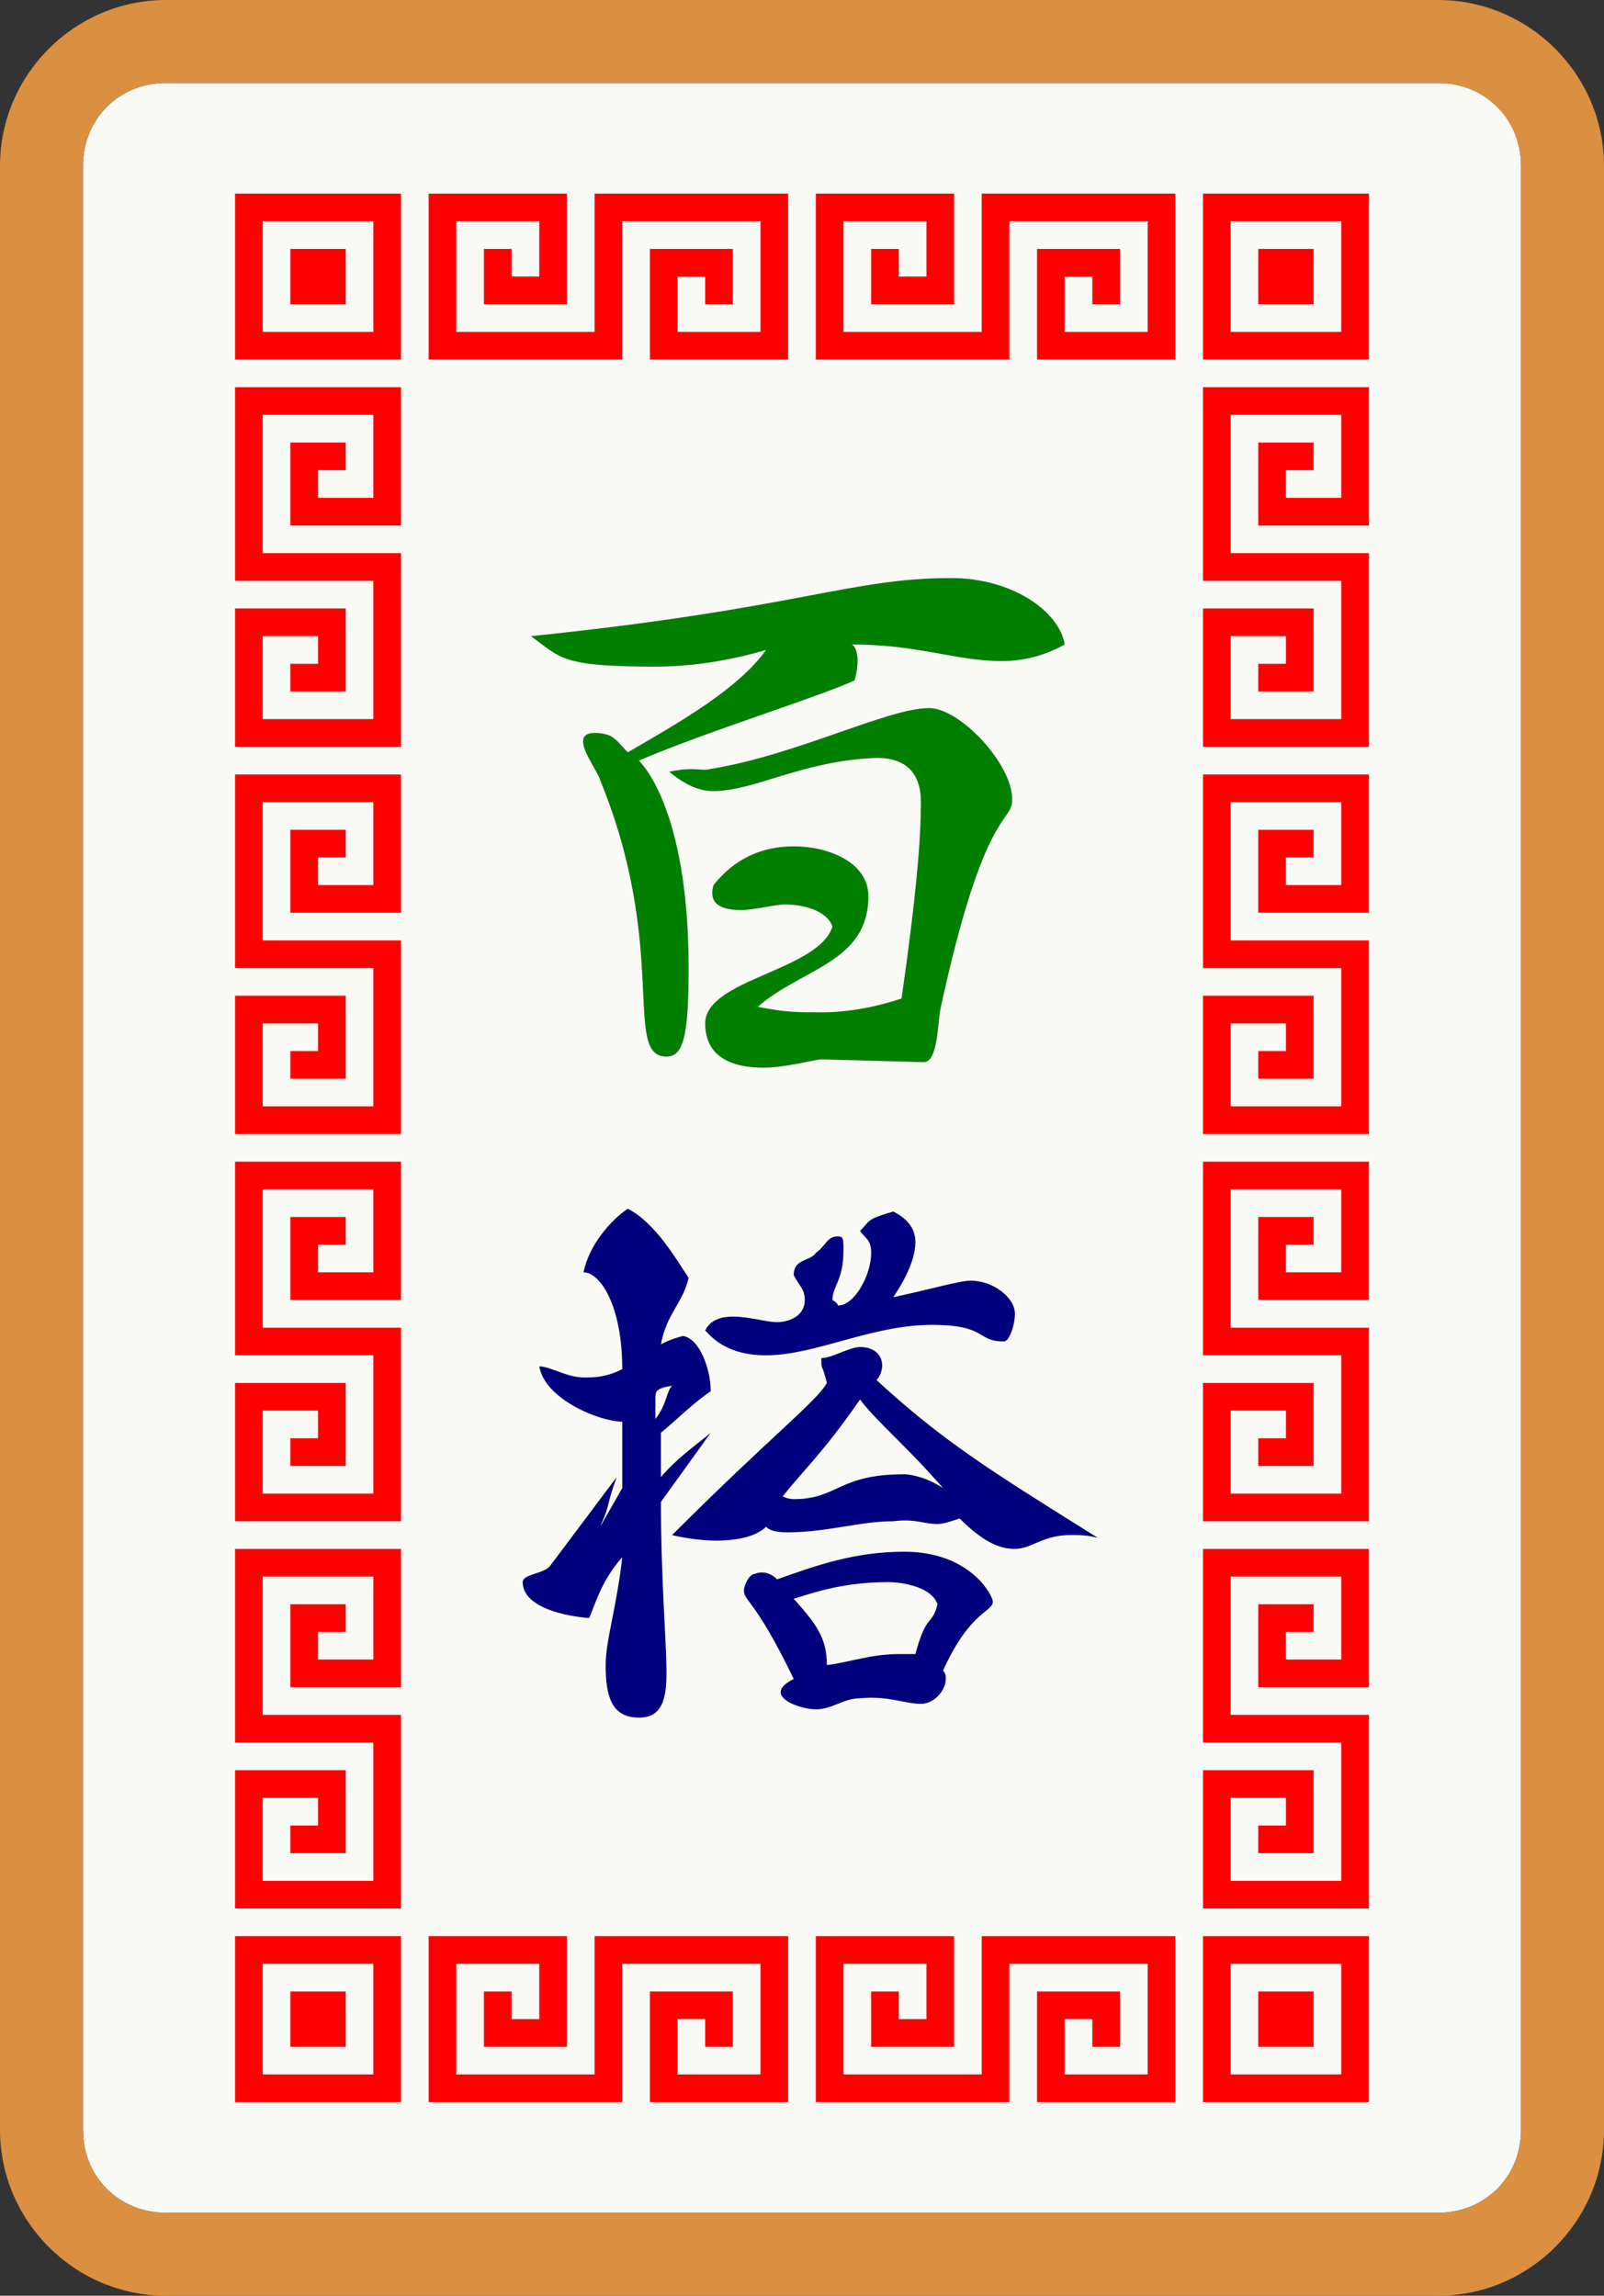 <svg viewBox="210 -795 580 830" xmlns="http://www.w3.org/2000/svg" id="glyph216"><rect x="210" y="-795" width="580" height="830" fill="#333333" stroke="none"/><path fill="#00007F" d="M441-174c8,0,10,-6,10,-16c0,-12,-2,-33,-2,-62l18-25c-6,5,-12,9,-18,16v-16c6,-5,12,-11,18,-15c0,-8,-4,-19,-10,-20c-4,1,-6,2,-8,3c2,-11,8,-15,10,-24c-4,-6,-12,-20,-22,-25c-6,4,-14,13,-16,23c6,0,14,12,14,35c-6,3,-10,3,-14,3c-6,0,-12,-4,-16,-4c2,12,22,20,30,20v24l-8,14c4,-9,2,-7,6,-18l-24,32c-2,3,-10,3,-10,6c0,8,12,12,24,13c2,-4,4,-13,12,-22c-2,18,-6,30,-6,39c0,11,2,19,12,19ZM487-305c18,0,38,-11,60,-11c20,0,16,6,26,6c2,0,4,-6,4,-10c0,-6,-8,-12,-16,-12c-4,0,-14,3,-28,6c2,-3,8,-12,8,-20c0,-4,-2,-8,-8,-11c-10,3,-8,3,-12,7c2,3,4,3,4,8c0,8,-6,19,-12,19c0,0,0,-1,-2,-2c0,-5,4,-7,4,-18c0,-4,0,-5,-2,-5c-4,0,-4,3,-8,6c-2,3,-8,2,-8,8c2,4,4,5,4,9c0,6,-6,8,-10,8c-4,0,-10,-2,-16,-2c-4,0,-8,1,-10,5c6,7,14,9,22,9ZM577-235c6,0,10,-5,20,-5c4,0,6,0,10,1c-40,-25,-56,-35,-80,-57c4,-5,2,-12,-6,-12c-4,0,-10,4,-14,4c0,5,0,1,2,9c-4,7,-20,19,-56,55c0,0,8,2,16,2c6,0,14,-1,18,-5c2,2,6,2,8,2c14,0,26,-4,38,-4c8,-1,11,1,16,1c2,0,5,-1,8,-2c8,8,14,11,20,11ZM447-282v-7c0,-3,0,-4,6,-5c-2,2,-2,7,-6,12ZM497-253c0,0,-2,0,-4,-1c8,-10,14,-15,28,-35c6,8,16,16,30,32c-6,-4,-12,-5,-14,-5c-24,0,-24,9,-40,9ZM505-177c6,0,10,-4,16,-4c10,-1,16,2,22,2c5,0,9,-5,9,-9c0,-1,0,-2,-1,-3c10,-22,18,-21,18,-25c0,-2,-8,-18,-32,-18c-18,0,-32,5,-46,10c-4,-4,-8,-2,-8,-2c-2,0,-4,4,-4,6c0,4,4,3,18,32c-12,6,2,11,8,11ZM509-193c0,-10,-4,-15,-12,-24c4,-1,16,-6,34,-6c6,0,16,2,18,8c-2,8,-4,3,-8,18h-6c-10,0,-18,3,-26,4Z"></path><path fill="#007F00" d="M451-413c6,0,8,-7,8,-32c0,-59,-18,-75,-18,-75c23,-10,65,-23,78,-29c2,-7,1,-12,-1,-13c24,0,38,6,54,6c6,0,14,-1,23,-6c-2,-12,-19,-24,-41,-24c-37,0,-55,11,-152,21c11,8,11,11,45,11c13,0,26,-2,40,-6c-10,14,-31,26,-50,37c-4,-4,-5,-7,-12,-7c-10,0,1,13,2,17c25,61,8,100,24,100ZM486-409c8,0,19,-3,21,-3l37,1c5,0,5,-13,6,-19c16,-74,26,-67,26,-76c0,-13,-19,-33,-30,-33c-15,0,-48,17,-79,22c-4,1,-5,-1,-15,1c6,5,11,7,16,7c15,0,32,-11,59,-12c9,0,16,4,16,16c0,11,-1,29,-7,71c-9,3,-19,5,-29,5c-9,0,-13,0,-23,-2c16,-14,40,-16,40,-40c0,-12,-14,-18,-27,-18c-11,0,-21,4,-29,14c-2,7,3,9,10,9c5,0,12,-2,16,-2c6,0,15,2,17,8c-5,16,-46,19,-46,35c0,13,11,16,21,16Z"></path><path fill="#FF0000" d="M295-665h60v-60h-60ZM365-665h70v-50h50v40h-30v-20h10v10h10v-20h-30v40h50v-60h-70v50h-50v-40h30v20h-10v-10h-10v20h30v-40h-50ZM505-665h70v-50h50v40h-30v-20h10v10h10v-20h-30v40h50v-60h-70v50h-50v-40h30v20h-10v-10h-10v20h30v-40h-50ZM645-665h60v-60h-60ZM305-675v-40h40v40ZM655-675v-40h40v40ZM315-685h20v-20h-20ZM665-685h20v-20h-20ZM295-525h60v-70h-50v-50h40v30h-20v-10h10v-10h-20v30h40v-50h-60v70h50v50h-40v-30h20v10h-10v10h20v-30h-40ZM645-525h60v-70h-50v-50h40v30h-20v-10h10v-10h-20v30h40v-50h-60v70h50v50h-40v-30h20v10h-10v10h20v-30h-40ZM295-385h60v-70h-50v-50h40v30h-20v-10h10v-10h-20v30h40v-50h-60v70h50v50h-40v-30h20v10h-10v10h20v-30h-40ZM645-385h60v-70h-50v-50h40v30h-20v-10h10v-10h-20v30h40v-50h-60v70h50v50h-40v-30h20v10h-10v10h20v-30h-40ZM295-245h60v-70h-50v-50h40v30h-20v-10h10v-10h-20v30h40v-50h-60v70h50v50h-40v-30h20v10h-10v10h20v-30h-40ZM645-245h60v-70h-50v-50h40v30h-20v-10h10v-10h-20v30h40v-50h-60v70h50v50h-40v-30h20v10h-10v10h20v-30h-40ZM295-105h60v-70h-50v-50h40v30h-20v-10h10v-10h-20v30h40v-50h-60v70h50v50h-40v-30h20v10h-10v10h20v-30h-40ZM645-105h60v-70h-50v-50h40v30h-20v-10h10v-10h-20v30h40v-50h-60v70h50v50h-40v-30h20v10h-10v10h20v-30h-40ZM295-35h60v-60h-60ZM365-35h70v-50h50v40h-30v-20h10v10h10v-20h-30v40h50v-60h-70v50h-50v-40h30v20h-10v-10h-10v20h30v-40h-50ZM505-35h70v-50h50v40h-30v-20h10v10h10v-20h-30v40h50v-60h-70v50h-50v-40h30v20h-10v-10h-10v20h30v-40h-50ZM645-35h60v-60h-60ZM305-45v-40h40v40ZM655-45v-40h40v40ZM315-55h20v-20h-20ZM665-55h20v-20h-20Z"></path><path fill="#F9F9F5" d="M270,5h460c17,0,30,-13,30,-30v-710c0,-17,-13,-30,-30,-30h-460c-17,0,-30,13,-30,30v710c0,17,13,30,30,30ZM295-665v-60h60v60ZM365-665v-60h50v40h-30v-20h10v10h10v-20h-30v40h50v-50h70v60h-50v-40h30v20h-10v-10h-10v20h30v-40h-50v50ZM505-665v-60h50v40h-30v-20h10v10h10v-20h-30v40h50v-50h70v60h-50v-40h30v20h-10v-10h-10v20h30v-40h-50v50ZM645-665v-60h60v60ZM305-675h40v-40h-40ZM655-675h40v-40h-40ZM315-685v-20h20v20ZM665-685v-20h20v20ZM295-525v-50h40v30h-20v-10h10v-10h-20v30h40v-50h-50v-70h60v50h-40v-30h20v10h-10v10h20v-30h-40v50h50v70ZM645-525v-50h40v30h-20v-10h10v-10h-20v30h40v-50h-50v-70h60v50h-40v-30h20v10h-10v10h20v-30h-40v50h50v70ZM451-413c-16,0,1,-39,-24,-100c-1,-4,-12,-17,-2,-17c7,0,8,3,12,7c19,-11,40,-23,50,-37c-14,4,-27,6,-40,6c-34,0,-34,-3,-45,-11c97,-10,115,-21,152,-21c22,0,39,12,41,24c-9,5,-17,6,-23,6c-16,0,-30,-6,-54,-6c2,1,3,6,1,13c-13,6,-55,19,-78,29c0,0,18,16,18,75c0,25,-2,32,-8,32ZM486-409c-10,0,-21,-3,-21,-16c0,-16,41,-19,46,-35c-2,-6,-11,-8,-17,-8c-4,0,-11,2,-16,2c-7,0,-12,-2,-10,-9c8,-10,18,-14,29,-14c13,0,27,6,27,18c0,24,-24,26,-40,40c10,2,14,2,23,2c10,0,20,-2,29,-5c6,-42,7,-60,7,-71c0,-12,-7,-16,-16,-16c-27,1,-44,12,-59,12c-5,0,-10,-2,-16,-7c10,-2,11,0,15,-1c31,-5,64,-22,79,-22c11,0,30,20,30,33c0,9,-10,2,-26,76c-1,6,-1,19,-6,19l-37-1c-2,0,-13,3,-21,3ZM295-385v-50h40v30h-20v-10h10v-10h-20v30h40v-50h-50v-70h60v50h-40v-30h20v10h-10v10h20v-30h-40v50h50v70ZM645-385v-50h40v30h-20v-10h10v-10h-20v30h40v-50h-50v-70h60v50h-40v-30h20v10h-10v10h20v-30h-40v50h50v70ZM295-245v-50h40v30h-20v-10h10v-10h-20v30h40v-50h-50v-70h60v50h-40v-30h20v10h-10v10h20v-30h-40v50h50v70ZM645-245v-50h40v30h-20v-10h10v-10h-20v30h40v-50h-50v-70h60v50h-40v-30h20v10h-10v10h20v-30h-40v50h50v70ZM441-174c-10,0,-12,-8,-12,-19c0,-9,4,-21,6,-39c-8,9,-10,18,-12,22c-12,-1,-24,-5,-24,-13c0,-3,8,-3,10,-6l24-32c-4,11,-2,9,-6,18l8-14v-24c-8,0,-28,-8,-30,-20c4,0,10,4,16,4c4,0,8,0,14,-3c0,-23,-8,-35,-14,-35c2,-10,10,-19,16,-23c10,5,18,19,22,25c-2,9,-8,13,-10,24c2,-1,4,-2,8,-3c6,1,10,12,10,20c-6,4,-12,10,-18,15v16c6,-7,12,-11,18,-16l-18,25c0,29,2,50,2,62c0,10,-2,16,-10,16ZM487-305c-8,0,-16,-2,-22,-9c2,-4,6,-5,10,-5c6,0,12,2,16,2c4,0,10,-2,10,-8c0,-4,-2,-5,-4,-9c0,-6,6,-5,8,-8c4,-3,4,-6,8,-6c2,0,2,1,2,5c0,11,-4,13,-4,18c2,1,2,2,2,2c6,0,12,-11,12,-19c0,-5,-2,-5,-4,-8c4,-4,2,-4,12,-7c6,3,8,7,8,11c0,8,-6,17,-8,20c14,-3,24,-6,28,-6c8,0,16,6,16,12c0,4,-2,10,-4,10c-10,0,-6,-6,-26,-6c-22,0,-42,11,-60,11ZM577-235c-6,0,-12,-3,-20,-11c-3,1,-6,2,-8,2c-5,0,-8,-2,-16,-1c-12,0,-24,4,-38,4c-2,0,-6,0,-8,-2c-4,4,-12,5,-18,5c-8,0,-16,-2,-16,-2c36,-36,52,-48,56,-55c-2,-8,-2,-4,-2,-9c4,0,10,-4,14,-4c8,0,10,7,6,12c24,22,40,32,80,57c-4,-1,-6,-1,-10,-1c-10,0,-14,5,-20,5ZM447-282c4,-5,4,-10,6,-12c-6,1,-6,2,-6,5ZM497-253c16,0,16,-9,40,-9c2,0,8,1,14,5c-14,-16,-24,-24,-30,-32c-14,20,-20,25,-28,35c2,1,4,1,4,1ZM295-105v-50h40v30h-20v-10h10v-10h-20v30h40v-50h-50v-70h60v50h-40v-30h20v10h-10v10h20v-30h-40v50h50v70ZM645-105v-50h40v30h-20v-10h10v-10h-20v30h40v-50h-50v-70h60v50h-40v-30h20v10h-10v10h20v-30h-40v50h50v70ZM505-177c-6,0,-20,-5,-8,-11c-14,-29,-18,-28,-18,-32c0,-2,2,-6,4,-6c0,0,4,-2,8,2c14,-5,28,-10,46,-10c24,0,32,16,32,18c0,4,-8,3,-18,25c1,1,1,2,1,3c0,4,-4,9,-9,9c-6,0,-12,-3,-22,-2c-6,0,-10,4,-16,4ZM509-193c8,-1,16,-4,26,-4h6c4,-15,6,-10,8,-18c-2,-6,-12,-8,-18,-8c-18,0,-30,5,-34,6c8,9,12,14,12,24ZM295-35v-60h60v60ZM365-35v-60h50v40h-30v-20h10v10h10v-20h-30v40h50v-50h70v60h-50v-40h30v20h-10v-10h-10v20h30v-40h-50v50ZM505-35v-60h50v40h-30v-20h10v10h10v-20h-30v40h50v-50h70v60h-50v-40h30v20h-10v-10h-10v20h30v-40h-50v50ZM645-35v-60h60v60ZM305-45h40v-40h-40ZM655-45h40v-40h-40ZM315-55v-20h20v20ZM665-55v-20h20v20Z"></path><path fill="#DA9040" d="M270,35h460c33,0,60,-27,60,-60v-710c0,-33,-27,-60,-60,-60h-460c-33,0,-60,27,-60,60v710c0,33,27,60,60,60ZM270,5c-17,0,-30,-13,-30,-30v-710c0,-17,13,-30,30,-30h460c17,0,30,13,30,30v710c0,17,-13,30,-30,30Z"></path></svg>